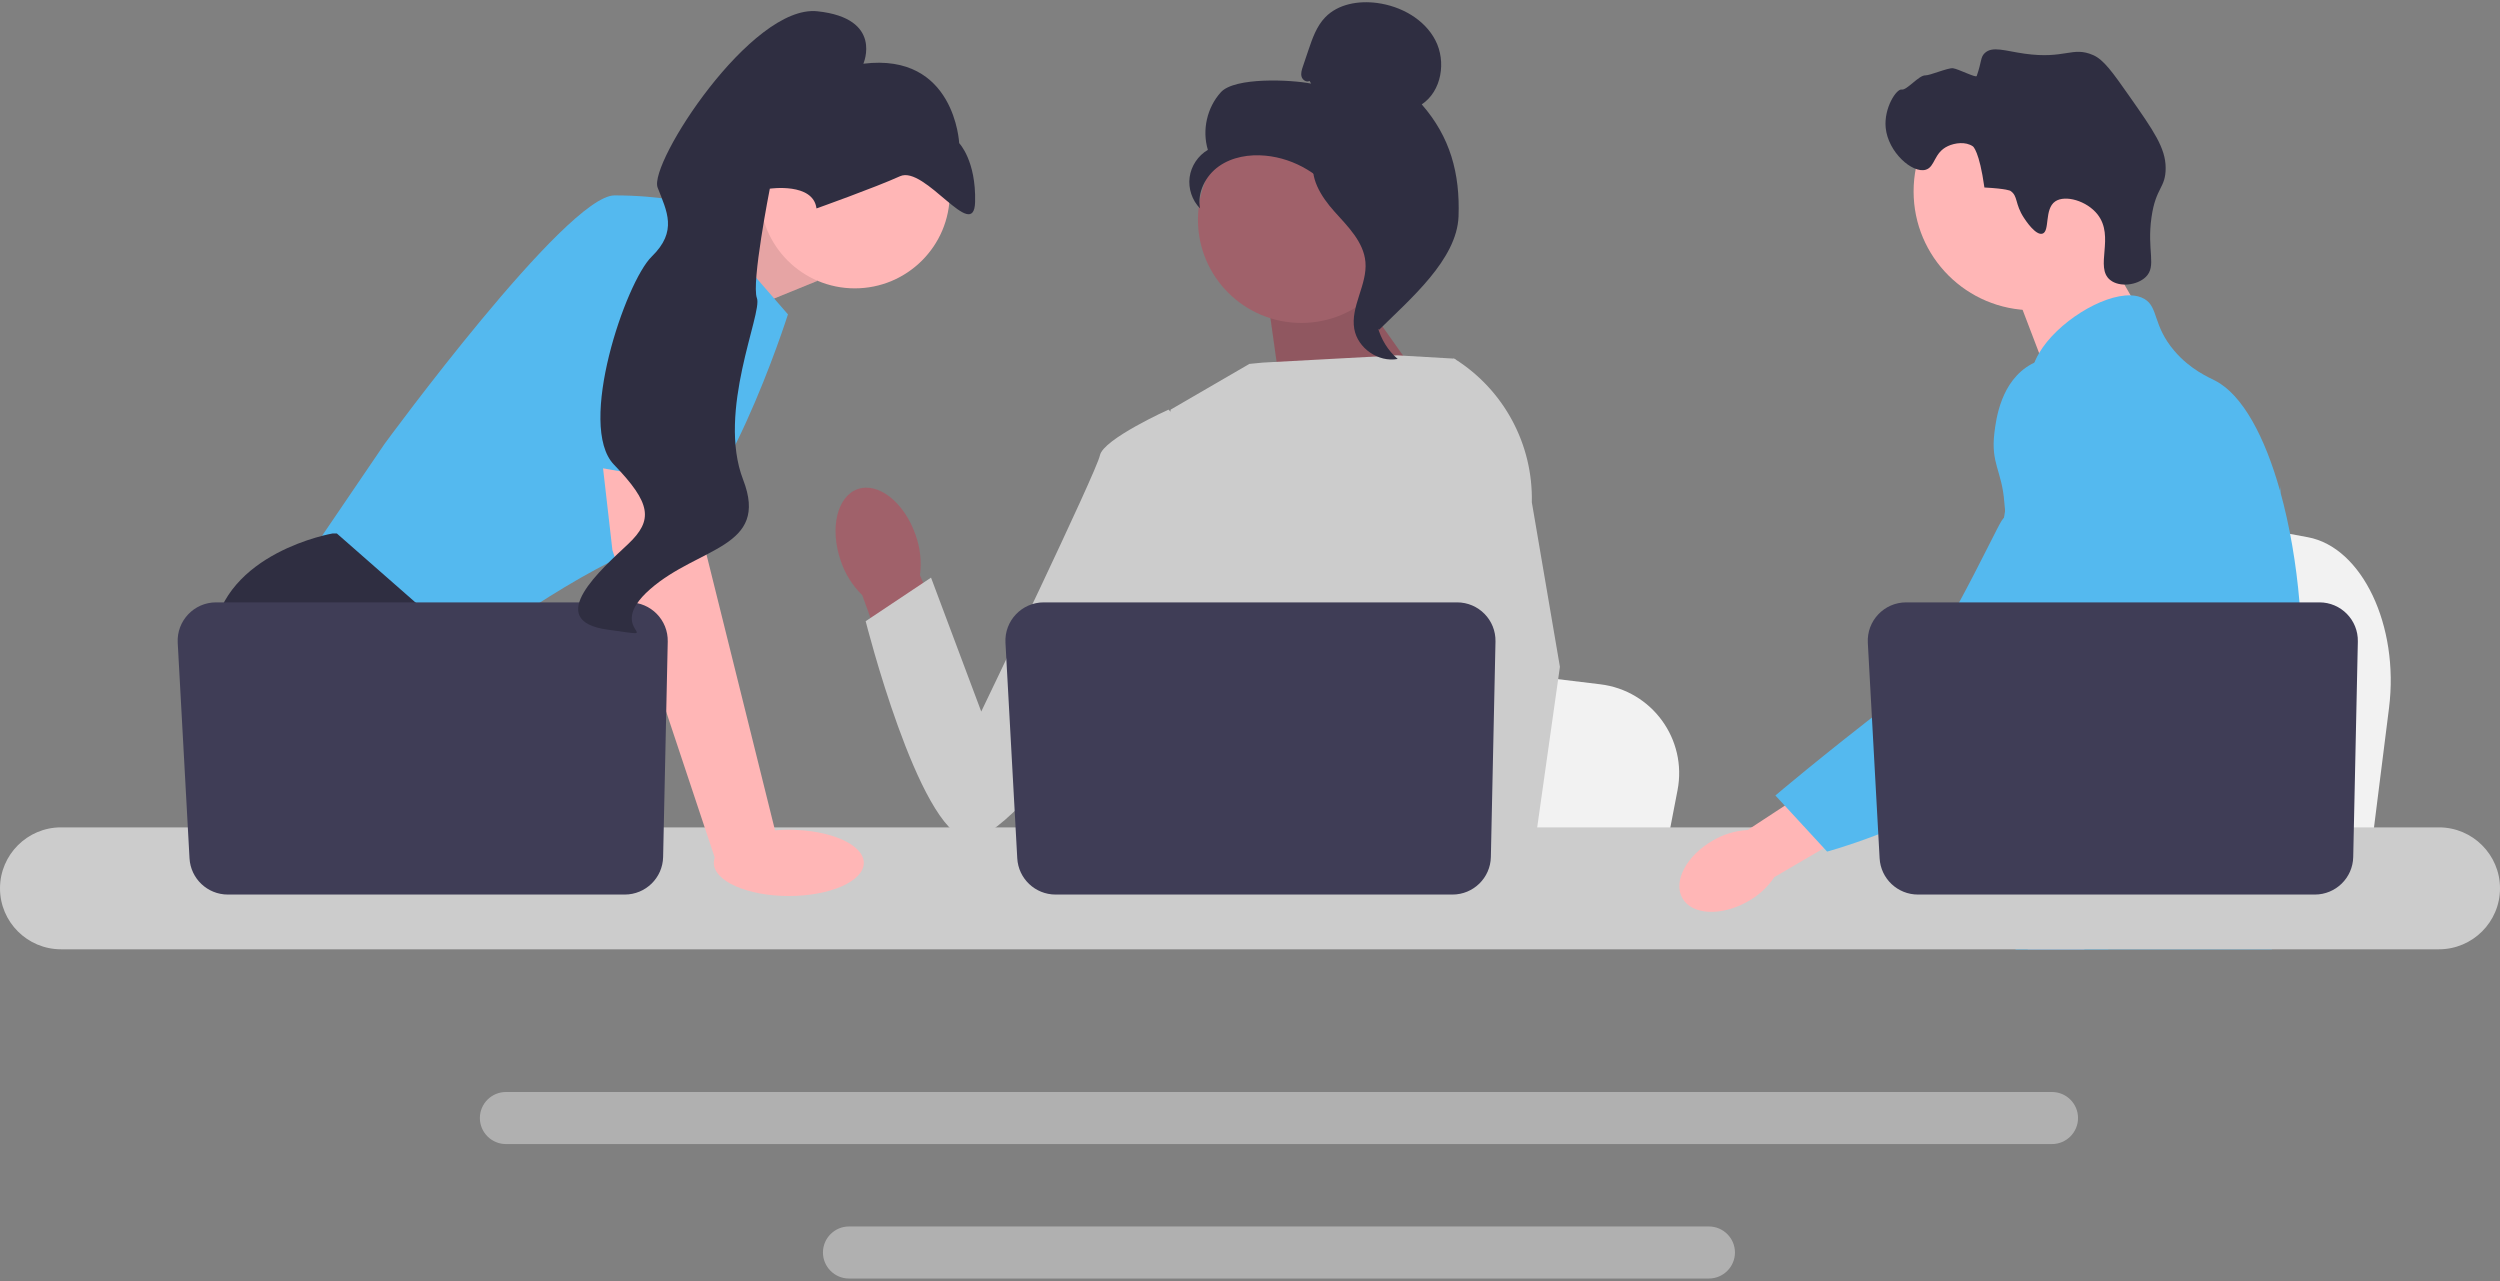 <svg width="523" height="268" viewBox="0 0 523 268" fill="none" xmlns="http://www.w3.org/2000/svg">
<rect x="0" y="0" width="523" height="268" fill="#808080" stroke="none"/>
<g clip-path="url(#clip0_262_1499)">
<path d="M499.786 148.079L498.147 161.109L494.081 193.472H412.396C413.034 186.218 413.906 175.778 414.838 164.507C414.93 163.381 415.026 162.249 415.118 161.109C417.454 132.777 420.01 100.717 420.01 100.717L430.749 102.715L451.584 106.584L460.075 108.16L482.81 112.389C494.145 114.492 501.943 130.885 499.786 148.079Z" fill="#F2F2F2"/>
<path d="M437.998 48.289L448.044 65.846L428.737 79.511L420.501 57.931L437.998 48.289Z" fill="#FFB6B6"/>
<path d="M425.21 64.898C438.954 64.898 450.095 53.77 450.095 40.044C450.095 26.317 438.954 15.19 425.21 15.19C411.467 15.19 400.325 26.317 400.325 40.044C400.325 53.77 411.467 64.898 425.21 64.898Z" fill="#FFB6B6"/>
<path d="M423.423 45.6C421.447 42.597 422.223 41.026 420.569 39.922C420.569 39.922 419.903 39.478 415.139 39.225C414.072 31.557 412.741 30.627 412.741 30.627C411.206 29.555 408.928 29.904 407.512 30.559C404.515 31.945 404.862 34.94 402.845 35.513C400.058 36.304 394.987 31.842 394.487 26.733C394.079 22.566 396.768 18.519 397.834 18.733C398.891 18.945 401.422 15.718 402.788 15.768C403.722 15.802 407.535 14.146 408.561 14.276C409.681 14.417 413.375 16.342 413.529 15.902C414.598 12.846 414.284 11.998 415.191 11.124C416.8 9.574 419.43 10.653 423.558 11.232C432.05 12.424 433.532 9.628 437.884 11.523C440.082 12.481 441.921 15.063 445.511 20.189C450.53 27.357 453.04 30.941 453.056 35.121C453.073 39.384 451.006 39.114 450.098 45.425C449.087 52.45 451.234 55.663 448.889 57.945C447.075 59.709 443.39 60.128 441.454 58.58C438.139 55.929 442.477 49.533 438.809 44.86C436.557 41.992 432.028 40.715 429.954 42.133C427.608 43.737 428.9 48.442 427.251 48.889C425.838 49.271 423.768 46.124 423.423 45.6Z" fill="#2F2E41"/>
<path d="M481.392 143.49C480.698 155.344 477.941 159.086 476.975 173.085C476.764 176.158 476.638 179.726 476.638 183.98C476.638 185.065 476.644 186.113 476.644 187.138C476.644 189.319 476.602 191.38 476.348 193.471C476.155 195.141 475.823 196.822 475.274 198.594H421.678C421.672 198.582 421.672 198.57 421.665 198.557C421.352 197.196 421.153 195.894 421.002 194.647C420.953 194.249 420.911 193.857 420.875 193.471C420.827 193.019 420.784 192.574 420.742 192.134C420.579 190.38 420.417 188.723 420.03 187.138C419.512 184.95 418.57 182.889 416.639 180.901C415.849 180.087 415.059 179.455 414.286 178.9C414.135 178.798 413.991 178.695 413.84 178.593C411.704 177.128 409.683 176.074 407.933 173.085C407.903 173.043 407.879 172.994 407.854 172.952C407.553 172.428 406.768 171.054 406.201 169.222C405.604 167.318 405.242 164.925 405.893 162.479C407.444 156.682 413.188 156.103 417.882 150.246C418.389 149.613 418.89 148.914 419.367 148.137C421.49 144.689 422.063 141.653 422.739 138.043C422.848 137.458 422.944 136.88 423.023 136.319C423.083 135.897 423.138 135.482 423.18 135.072C423.554 131.631 423.373 128.666 422.933 126.014C421.497 117.331 417.261 111.955 420.253 104.163C421.195 101.717 422.528 99.879 423.874 98.306C426.721 94.974 429.648 92.81 429.141 88.508C428.628 84.169 425.334 83.572 424.966 79.782C424.779 77.865 425.406 75.847 426.583 73.864V73.858C430.348 67.476 439.748 61.601 445.721 61.788C446.825 61.818 447.803 62.065 448.617 62.541C451.568 64.276 450.337 68.067 454.857 73.382C458.217 77.329 462.018 78.908 463.46 79.655C469.174 82.632 473.82 91.412 476.975 102.639C476.999 102.723 477.024 102.808 477.048 102.898C478.997 109.931 480.373 117.915 481.054 126.014C481.344 129.443 481.513 132.89 481.549 136.301C481.579 139.025 481.519 141.387 481.392 143.49Z" fill="#54B9EF"/>
<path d="M441.256 184.1L440.164 187.138L439.476 189.042L437.883 193.471L436.037 198.593H424.169L426.16 193.471L427.083 191.085L428.616 187.138L431.186 180.509L441.256 184.1Z" fill="#FFB6B6"/>
<path d="M477.162 101.602C477.132 101.994 477.09 102.428 477.047 102.898C476.577 107.683 475.467 116.246 473.844 126.014C472.987 131.166 471.985 136.656 470.857 142.11C468.432 153.879 465.415 165.468 462.006 173.084C461.397 174.459 460.769 175.7 460.129 176.797C459.641 177.634 459.128 178.46 458.591 179.273C456.853 181.943 454.904 184.474 452.883 186.836C452.805 186.939 452.714 187.035 452.624 187.138C452.298 187.523 451.96 187.903 451.622 188.283C449.969 190.145 448.279 191.88 446.644 193.471C444.653 195.412 442.734 197.129 441.015 198.593H421.743L421.665 198.557L418.89 197.328C418.89 197.328 419.68 196.4 421.001 194.646C421.273 194.29 421.562 193.899 421.876 193.471C422.262 192.947 422.679 192.368 423.125 191.741C424.054 190.428 425.11 188.885 426.244 187.138C428.441 183.757 430.945 179.599 433.473 174.784C433.763 174.223 434.058 173.657 434.354 173.084C434.36 173.066 434.372 173.048 434.378 173.03C434.879 172.054 435.374 171.048 435.868 170.023C440.062 161.309 441.262 154.078 441.606 151.734C442.089 148.42 442.758 143.785 442.577 138.687C442.457 135.325 441.968 131.769 440.804 128.238V128.232C440.562 127.491 440.291 126.749 439.983 126.014C439.434 124.694 438.782 123.393 438.01 122.109C434.601 116.457 431.832 116.222 429.629 110.063C428.978 108.237 427.499 104.115 427.952 99.764V99.758C428.007 99.222 428.097 98.68 428.218 98.137V98.131C428.248 97.98 428.29 97.824 428.332 97.673C428.676 96.341 429.243 95.021 430.106 93.768C431.789 91.334 434.088 89.887 436.146 89.025L436.152 89.019C438.529 88.031 440.581 87.82 440.979 87.784C449.794 87.001 456.63 94.401 460.365 98.444C461.807 100.005 463.128 101.313 464.335 102.379C473.729 110.756 476.306 105.404 476.975 102.639C477.078 102.211 477.132 101.843 477.162 101.602Z" fill="#54B9EF"/>
<path d="M477.192 101.289C477.192 101.319 477.186 101.421 477.162 101.59C477.174 101.5 477.18 101.409 477.186 101.325C477.186 101.307 477.186 101.295 477.192 101.289Z" fill="#54B9EF"/>
<path d="M429.274 228.447H105.842C102.837 228.447 100.388 230.888 100.388 233.889C100.388 236.896 102.837 239.336 105.842 239.336H429.274C432.278 239.336 434.723 236.896 434.723 233.889C434.723 230.888 432.278 228.447 429.274 228.447Z" fill="#B0B0B0"/>
<path d="M357.498 256.578H177.611C174.607 256.578 172.163 259.019 172.163 262.02C172.163 265.021 174.607 267.467 177.611 267.467H357.498C360.502 267.467 362.952 265.021 362.952 262.02C362.952 259.019 360.502 256.578 357.498 256.578Z" fill="#B0B0B0"/>
<path d="M141.832 49.445L162.216 40.877L170.959 58.778L149.538 67.51L141.832 49.445Z" fill="#FFB6B6"/>
<path opacity="0.1" d="M141.832 49.445L162.216 40.877L170.959 58.778L149.538 67.51L141.832 49.445Z" fill="black"/>
<path d="M144.73 42.623L164.839 65.764C164.839 65.764 150.85 109.861 136.861 113.791C122.872 117.72 97.081 136.931 97.081 136.931L64.731 115.974L80.469 92.834C80.469 92.834 118.501 40.877 128.555 40.877C138.61 40.877 144.73 42.623 144.73 42.623Z" fill="#54B9EF"/>
<path d="M117.561 193.472H70.751L67.792 189.52L55.709 173.388L52.929 169.677C52.929 169.677 42.437 150.466 44.623 133.001C46.809 115.537 69.54 111.607 69.54 111.607H70.476L98.305 136.031L96.644 158.761L105.457 173.388L117.561 193.472Z" fill="#2F2E41"/>
<path d="M80.337 193.472H67.791V174.916L80.337 193.472Z" fill="#2F2E41"/>
<path d="M350.942 165.302L349.382 173.388L345.508 193.472H267.7C268.308 188.97 269.138 182.491 270.026 175.497C270.113 174.798 270.205 174.095 270.292 173.388C272.518 155.806 274.952 135.909 274.952 135.909L285.182 137.149L305.028 139.551L313.116 140.529L334.772 143.153C345.57 144.458 352.997 154.631 350.942 165.302Z" fill="#F2F2F2"/>
<path d="M461.056 193.472H418.854C419.496 192.716 419.859 192.28 419.859 192.28L432.51 190.193L458.577 185.896C458.577 185.896 459.766 188.966 461.056 193.472Z" fill="#2F2E41"/>
<path d="M282.044 58.178L300.397 84.101L268.384 85.056L264.947 60.694L282.044 58.178Z" fill="#A0616A"/>
<path opacity="0.1" d="M282.044 58.178L300.397 84.101L268.384 85.056L264.947 60.694L282.044 58.178Z" fill="black"/>
<path d="M191.535 111.889C189.18 105.104 183.766 100.817 179.443 102.315C175.12 103.813 173.525 110.526 175.882 117.313C176.786 120.037 178.33 122.505 180.385 124.511L190.727 153.133L204.072 148L192.46 120.328C192.831 117.482 192.514 114.588 191.535 111.889Z" fill="#A0616A"/>
<path d="M315.767 98.679L315.742 125.098L313.281 134.856L308.219 154.927L304.534 173.387L301.788 187.14L300.809 192.052C300.07 192.546 299.336 193.017 298.601 193.471H234.66C231.027 191.293 228.994 189.599 228.994 189.599C228.994 189.599 230 188.655 231.149 187.14C233.09 184.582 235.438 180.39 234 176.387C233.698 175.548 233.619 174.527 233.711 173.387C234.297 165.869 242.192 153.155 242.192 153.155L240.557 134.284L239.84 126.015L244.895 85.694L261.371 76.128L264.215 75.853L292.293 74.338L303.899 75.006L304.428 75.15L315.767 98.679Z" fill="#CCCCCC"/>
<path d="M317.015 193.471H303.026L302.41 187.14L302.396 187.014L306.357 186.743L316.661 186.04L316.84 189.83L316.98 192.738L317.015 193.471Z" fill="#FFB6B6"/>
<path d="M320.458 105.067L326.334 139.502L321.539 173.388L320.791 178.662L319.471 187.975L319.065 190.839L319.078 191.149L319.178 193.472H302.567L301.955 187.141L301.902 186.573L300.652 173.606L300.63 173.388L297.977 145.89L303.179 126.015L303.563 124.553V124.548L305.827 90.519L304.074 75.054L304.056 74.91C304.091 74.932 304.122 74.954 304.157 74.976C304.249 75.032 304.34 75.089 304.428 75.15C314.64 81.621 320.725 92.973 320.458 105.067Z" fill="#CCCCCC"/>
<path d="M250.846 92.292L244.458 85.693C244.458 85.693 230.783 91.851 230.102 95.267C229.42 98.683 205.275 148.855 205.275 148.855L194.771 120.834L181.098 129.952C181.098 129.952 192.069 173.456 202.33 175.498C212.59 177.54 246.98 124.007 246.98 124.007L250.846 92.292Z" fill="#CCCCCC"/>
<path d="M510.227 173.085H12.767C5.726 173.085 0 178.81 0 185.842C0 192.875 5.726 198.594 12.767 198.594H510.227C517.268 198.594 523 192.875 523 185.842C523 178.81 517.268 173.085 510.227 173.085Z" fill="#CCCCCC"/>
<path d="M312.856 134.212L311.889 179.289C311.795 183.652 308.227 187.141 303.857 187.141H220.833C216.566 187.141 213.044 183.81 212.811 179.555L210.343 134.478C210.092 129.881 213.756 126.016 218.365 126.016H304.824C309.328 126.016 312.953 129.714 312.856 134.212Z" fill="#3F3D56"/>
<path d="M178.828 60.325C189.798 60.325 198.691 51.443 198.691 40.486C198.691 29.529 189.798 20.646 178.828 20.646C167.857 20.646 158.964 29.529 158.964 40.486C158.964 51.443 167.857 60.325 178.828 60.325Z" fill="#FFB6B6"/>
<path d="M145.604 92.397L147.79 115.974L162.653 175.79L149.813 180.285L128.118 115.101L125.122 88.904L145.604 92.397Z" fill="#FFB6B6"/>
<path d="M139.692 134.212L138.725 179.289C138.631 183.652 135.063 187.141 130.693 187.141H47.669C43.402 187.141 39.88 183.81 39.647 179.555L37.179 134.478C36.928 129.881 40.592 126.016 45.201 126.016H131.66C136.164 126.016 139.789 129.714 139.692 134.212Z" fill="#3F3D56"/>
<path d="M165.019 187.446C173.683 187.446 180.707 184.343 180.707 180.516C180.707 176.689 173.683 173.586 165.019 173.586C156.356 173.586 149.332 176.689 149.332 180.516C149.332 184.343 156.356 187.446 165.019 187.446Z" fill="#FFB6B6"/>
<path d="M114.785 96.001L123.747 48.298C123.747 48.298 148.664 44.805 149.539 53.101C150.413 61.397 148.914 101.938 148.914 101.938L114.785 96.001Z" fill="#54B9EF"/>
<path d="M170.809 43.605C170.809 43.605 183.097 39.225 188.28 36.869C193.463 34.512 203.761 50.95 203.99 42.269C204.219 33.587 200.661 29.947 200.661 29.947C200.661 29.947 199.772 10.955 180.615 13.329C180.615 13.329 184.829 3.828 170.997 2.359C157.165 0.889 135.646 34.25 137.574 39.235C139.501 44.221 141.811 48.343 136.343 53.673C130.876 59.004 120.638 89.088 128.427 97.184C136.217 105.28 136.728 108.793 131.391 113.829C126.054 118.865 113.438 129.817 127.079 131.718C140.719 133.619 125.831 132.199 136 123.265C146.169 114.332 161.007 114.696 155.467 100.363C149.926 86.03 159.552 65.49 158.348 62.374C157.143 59.258 161.046 39.472 161.046 39.472C161.046 39.472 170.13 38.139 170.809 43.605Z" fill="#2F2E41"/>
<path d="M272.232 67.56C284.174 67.56 293.855 57.891 293.855 45.964C293.855 34.036 284.174 24.367 272.232 24.367C260.289 24.367 250.608 34.036 250.608 45.964C250.608 57.891 260.289 67.56 272.232 67.56Z" fill="#A0616A"/>
<path d="M273.957 16.929C273.331 17.294 272.493 16.742 272.292 16.046C272.092 15.351 272.325 14.613 272.557 13.927L273.724 10.476C274.551 8.028 275.43 5.495 277.222 3.632C279.926 0.82 284.225 0.105 288.094 0.623C293.064 1.288 297.967 3.976 300.277 8.42C302.588 12.864 301.604 19.065 297.429 21.838C303.379 28.649 305.453 36.241 305.126 45.274C304.798 54.308 294.942 62.622 288.514 68.986C287.078 68.117 285.773 64.044 286.563 62.565C287.352 61.085 286.221 59.371 287.199 58.008C288.176 56.645 288.994 58.815 288.006 57.46C287.382 56.605 289.816 54.638 288.889 54.126C284.405 51.65 282.914 46.068 280.098 41.794C276.701 36.637 270.887 33.146 264.735 32.566C261.345 32.247 257.766 32.825 254.988 34.79C252.21 36.756 250.411 40.267 251.055 43.606C249.387 41.914 248.557 39.435 248.87 37.081C249.183 34.727 250.633 32.55 252.686 31.352C251.438 27.229 252.507 22.487 255.404 19.297C258.302 16.106 270.054 16.65 274.284 17.489L273.957 16.929Z" fill="#2F2E41"/>
<path d="M274.613 32.691C280.215 33.295 284.26 38.142 287.676 42.618C289.645 45.198 291.707 48.047 291.657 51.29C291.607 54.569 289.412 57.382 288.363 60.489C286.648 65.569 288.32 71.612 292.401 75.093C288.368 75.857 284.008 72.836 283.312 68.796C282.501 64.091 286.071 59.551 285.649 54.797C285.276 50.608 281.971 47.384 279.161 44.252C276.352 41.121 273.713 36.965 275.005 32.962L274.613 32.691Z" fill="#2F2E41"/>
<path d="M358.365 175.815C352.816 178.967 349.947 184.382 351.956 187.909C353.965 191.435 360.091 191.738 365.642 188.584C367.876 187.354 369.783 185.608 371.204 183.492L394.546 169.839L387.898 159.035L365.592 173.641C363.044 173.779 360.566 174.524 358.365 175.815Z" fill="#FFB6B6"/>
<path d="M437.398 75.698C436.7 75.422 430.58 73.107 424.992 76.163C418.573 79.674 417.582 87.689 417.234 90.5C416.431 96.994 418.797 98.45 419.297 105.024C420.231 117.323 422.696 103.292 418.76 108.906C417.398 110.849 403.485 140.964 395.812 146.863C380.888 158.335 371.412 166.414 371.412 166.414L382.231 178.152C382.231 178.152 399.326 173.602 414.436 163.803C429.935 153.752 437.685 148.726 443.68 138.894C444.197 138.047 456.551 117.094 449.916 93.924C448.403 88.639 445.63 78.956 437.398 75.698Z" fill="#54B9EF"/>
<path d="M493.261 134.212L492.294 179.289C492.201 183.652 488.632 187.141 484.262 187.141H401.238C396.971 187.141 393.449 183.81 393.216 179.555L390.749 134.478C390.497 129.881 394.161 126.016 398.771 126.016H485.229C489.734 126.016 493.358 129.714 493.261 134.212Z" fill="#3F3D56"/>
</g>
<defs>
<clipPath id="clip0_262_1499">
<rect width="523" height="267" fill="white" transform="translate(0 0.467)"/>
</clipPath>
</defs>
</svg>
